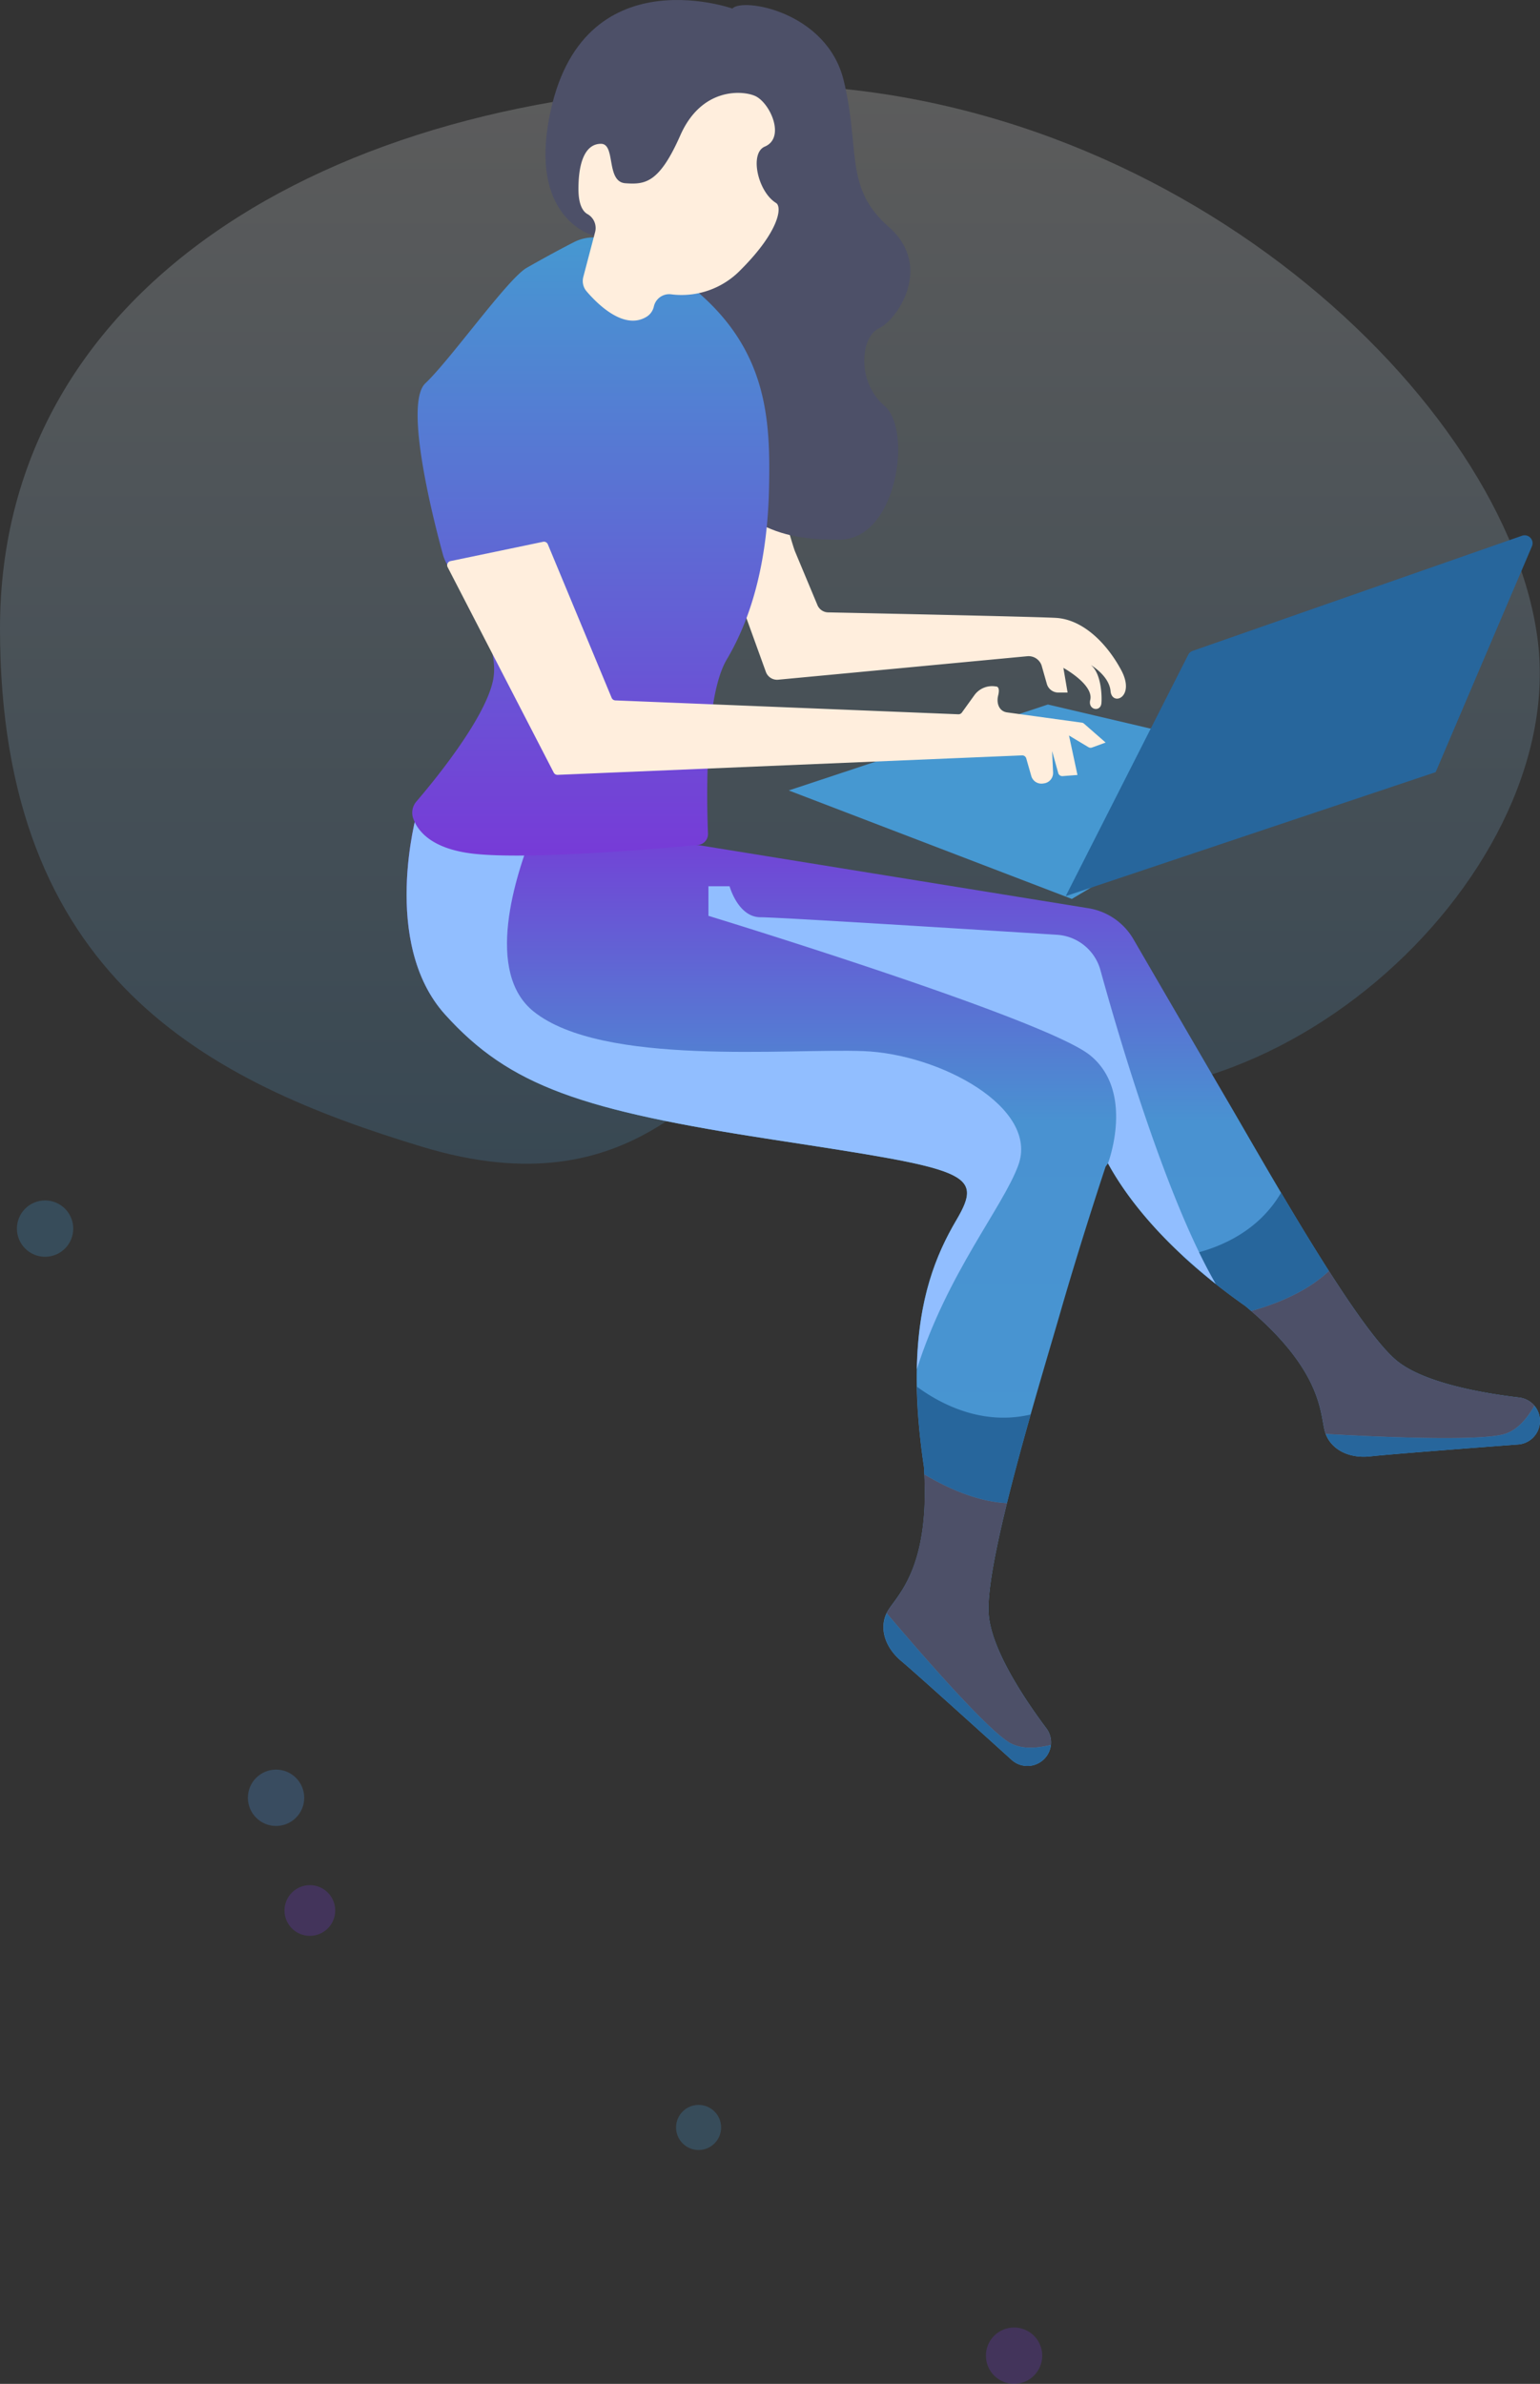 <svg xmlns="http://www.w3.org/2000/svg" xmlns:xlink="http://www.w3.org/1999/xlink" width="219.631" height="339.882" viewBox="0 0 219.631 339.882">
  <rect x="0" y="0" width="219.631" height="339.882" fill="#333333" stroke="none"/>
  <defs>
    <linearGradient id="linear-gradient" x1="0.5" x2="0.5" y2="1" gradientUnits="objectBoundingBox">
      <stop offset="0" stop-color="#fff"/>
      <stop offset="1" stop-color="#4698d1"/>
    </linearGradient>
    <linearGradient id="linear-gradient-2" x1="0.5" x2="0.5" y2="1" gradientUnits="objectBoundingBox">
      <stop offset="0" stop-color="#773ad7"/>
      <stop offset="0.326" stop-color="#4992d1"/>
      <stop offset="1" stop-color="#4698d1"/>
    </linearGradient>
    <linearGradient id="linear-gradient-3" x1="0.5" x2="0.5" y2="1" gradientUnits="objectBoundingBox">
      <stop offset="0" stop-color="#4698d1"/>
      <stop offset="1" stop-color="#773ad7"/>
    </linearGradient>
  </defs>
  <g id="Group_7074" data-name="Group 7074" transform="translate(-225 -3957.556)">
    <path id="Path_14656" data-name="Path 14656" d="M-1672.412-2146.366c-9.641,4.418-19.685,24.5-50.218,15.265s-60.26-24.1-60.26-73.919,49.413-77.535,108.469-77.535,106.862,45.4,110.878,79.544-39.772,73.919-77.132,62.27S-1672.412-2146.366-1672.412-2146.366Z" transform="translate(2007.889 6252.177)" opacity="0.2" fill="url(#linear-gradient)"/>
    <path id="Path_14657" data-name="Path 14657" d="M-1680.292-2205.947l-40.374-15.467,36.96-12.253,35.955,8.437Z" transform="translate(2058.153 6291.67)" fill="#4698d1"/>
    <path id="Path_14658" data-name="Path 14658" d="M-1749.343-2225.111s-5.223,18.48,4.017,28.725,19.484,13.658,47,17.877,29.93,4.619,25.913,11.449-7.434,16.27-4.621,35.151c1.005,14.665-4.017,18.481-5.223,20.69s-.4,5.022,2.009,7.031c1.9,1.584,11.682,10.422,15.724,14.081a3.355,3.355,0,0,0,3.842.467h0a3.352,3.352,0,0,0,1.114-4.966c-3.013-4.019-7.815-11.141-8.226-16.21-.6-7.432,7.231-32.741,10.245-43.187s6.427-20.688,6.427-20.688l.336-.468c3.129,5.742,9.149,13.009,19.591,20.343,11.319,9.375,10.625,15.645,11.395,18.04s3.363,3.751,6.479,3.39c2.46-.287,15.6-1.285,21.041-1.694a3.357,3.357,0,0,0,2.985-2.462h0a3.351,3.351,0,0,0-2.833-4.228c-4.988-.586-13.459-2.014-17.415-5.208-5.8-4.684-18.747-27.8-24.241-37.181-3.9-6.669-10.107-17.344-13.367-22.958a9.1,9.1,0,0,0-6.425-4.418l-55.691-9.01Z" transform="translate(2033.8 6298.582)" fill="url(#linear-gradient-2)"/>
    <g id="Group_7069" data-name="Group 7069" transform="translate(282.986 4073.471)">
      <g id="Group_7068" data-name="Group 7068">
        <g id="Group_7067" data-name="Group 7067">
          <path id="Path_14659" data-name="Path 14659" d="M-1685.668-2191.164c-10.847-.4-37.16,2.209-47-5.624-7-5.575-2.82-19.076.175-26.4l-16.847-1.918s-5.223,18.48,4.017,28.725,19.484,13.658,47,17.877,29.93,4.619,25.913,11.449c-2.88,4.894-5.436,11.152-5.626,21.243,4.306-13.629,12.279-23.107,14.463-29.077C-1660.56-2183.13-1674.821-2190.763-1685.668-2191.164Z" transform="translate(1750.813 2225.111)" fill="#91beff" style="mix-blend-mode: multiply;isolation: isolate"/>
        </g>
      </g>
    </g>
    <path id="Path_14660" data-name="Path 14660" d="M-1723.937-2235.673l2.734,7.56a1.7,1.7,0,0,0,1.757,1.112l35.523-3.348a1.967,1.967,0,0,1,2.041,1.309l.749,2.636a1.7,1.7,0,0,0,1.634,1.234h1.327l-.6-3.516s4.418,2.412,3.816,4.621c-.3,1.407,1.506,1.707,1.607.4s-.1-4.319-1.506-5.424c0,0,2.611,1.508,2.811,3.717s3.616.9,1.508-3.014-5.525-7.231-9.341-7.432c-3.377-.177-27.04-.671-32.447-.781a1.692,1.692,0,0,1-1.526-1.043l-3.182-7.614c-.575-1.372-3.563-12.823-4.171-11.468l-2.687,19.778A1.7,1.7,0,0,0-1723.937-2235.673Z" transform="translate(2055.43 6281.467)" fill="#fed"/>
    <path id="Path_14661" data-name="Path 14661" d="M-1739.513-2271.338c-2.146,13.488,6.428,15.667,6.428,15.667s1.607,8.838,10.446,25.51,16.471,17.877,24.706,17.877,10.445-15.667,6.428-19.081-3.415-9.844-.8-11.048,7.835-8.838,1.406-14.462-4.017-11.048-6.427-20.891-14.462-11.85-15.869-10.245C-1713.2-2288.011-1735.6-2295.944-1739.513-2271.338Z" transform="translate(2042.65 6246.786)" fill="#4d5068"/>
    <path id="Path_14662" data-name="Path 14662" d="M-1721.506-2269.72a6.127,6.127,0,0,0-5.792-.114c-1.569.8-3.787,1.981-6.732,3.657-2.717,1.544-10.847,13.056-14.462,16.471-3.122,2.949,1.242,19.815,2.493,24.375a5.894,5.894,0,0,0,.951,1.964c1.9,2.567,7.363,10.548,6.2,16.044-1.174,5.531-8.5,14.419-10.894,17.21a2.46,2.46,0,0,0-.511,2.364c.58,1.741,2.5,4.464,8.795,5.133,8.016.853,26.461-.756,31.843-1.262a1.572,1.572,0,0,0,1.43-1.633c-.192-4.737-.5-19.463,2.681-24.825,3.818-6.429,5.827-14.663,6.027-24.507.2-9.715-.192-19.822-11.022-28.583a6.389,6.389,0,0,0-.9-.605Z" transform="translate(2034.156 6261.912)" fill="url(#linear-gradient-3)"/>
    <path id="Path_14664" data-name="Path 14664" d="M-1709.072-2266.208c-2.61-1.607-3.816-7.1-1.607-8.036,3.012-1.276.738-6.293-1.4-7.231-1.84-.8-7.634-1.2-10.646,5.625s-5.022,7.03-7.835,6.83-1.338-5.624-3.48-5.624-3.214,2.41-3.214,6.429c0,2.147.575,3.185,1.273,3.583a2.277,2.277,0,0,1,1.108,2.556l-1.688,6.416a2.266,2.266,0,0,0,.475,2.059c1.593,1.859,5.382,5.606,8.585,3.594a2.3,2.3,0,0,0,1-1.43h0a2.241,2.241,0,0,1,2.446-1.75,11.711,11.711,0,0,0,9.968-3.512C-1708.6-2262.19-1708.178-2265.658-1709.072-2266.208Z" transform="translate(2044.75 6252.703)" fill="#fed"/>
    <g id="Group_7070" data-name="Group 7070" transform="translate(351.007 4155.262)">
      <path id="Path_14665" data-name="Path 14665" d="M-1695.172-2143.521c-3.393-1.938-13.667-13.877-17.561-18.478-1.054,2.179-.246,4.879,2.094,6.828,1.9,1.585,11.682,10.422,15.724,14.081a3.352,3.352,0,0,0,3.842.466,3.341,3.341,0,0,0,1.743-2.6C-1691.361-2142.715-1693.525-2142.58-1695.172-2143.521Z" transform="translate(1713.188 2194.303)" fill="#27669c"/>
      <path id="Path_14666" data-name="Path 14666" d="M-1694.328-2175.9c-7.1,1.682-13.139-1.688-16.227-3.968a88.455,88.455,0,0,0,1,11.411c.025.378.031.718.049,1.081,2.978,1.79,7.381,3.9,11.792,4.109C-1696.7-2167.371-1695.507-2171.746-1694.328-2175.9Z" transform="translate(1715.315 2179.868)" fill="#27669c"/>
      <path id="Path_14667" data-name="Path 14667" d="M-1690.163-2136.737c-3.013-4.019-7.815-11.141-8.226-16.21-.246-3.046.926-9.1,2.6-15.9-4.411-.213-8.815-2.319-11.792-4.109.684,13.749-4.1,17.456-5.271,19.609-.036.065-.052.136-.085.2,3.894,4.6,14.168,16.54,17.561,18.478,1.647.942,3.811.806,5.841.3A3.291,3.291,0,0,0-1690.163-2136.737Z" transform="translate(1713.391 2185.45)" fill="#4d5068"/>
    </g>
    <g id="Group_7071" data-name="Group 7071" transform="translate(393.646 4127.603)">
      <path id="Path_14668" data-name="Path 14668" d="M-1652.8-2174.333c-3.742,1.123-19.475.343-25.492-.005.851,2.264,3.368,3.54,6.391,3.187,2.46-.287,15.6-1.285,21.041-1.694a3.356,3.356,0,0,0,2.985-2.462,3.344,3.344,0,0,0-.683-3.055C-1649.59-2176.541-1650.983-2174.879-1652.8-2174.333Z" transform="translate(1698.738 2208.743)" fill="#27669c"/>
      <path id="Path_14669" data-name="Path 14669" d="M-1675.544-2195.168c-3.674,6.306-10.277,8.359-14.058,9.026a88.867,88.867,0,0,0,8.963,7.135c.291.242.541.472.817.709,3.348-.926,7.909-2.665,11.1-5.715C-1671-2187.572-1673.346-2191.451-1675.544-2195.168Z" transform="translate(1689.602 2195.168)" fill="#27669c"/>
      <path id="Path_14670" data-name="Path 14670" d="M-1645.942-2170.946c-4.988-.586-13.459-2.014-17.415-5.208-2.379-1.922-5.959-6.942-9.733-12.843-3.193,3.05-7.754,4.789-11.1,5.715,10.435,8.977,9.827,15,10.578,17.331.023.073.063.134.089.2,6.016.349,21.75,1.128,25.492.005,1.817-.546,3.211-2.207,4.241-4.029A3.3,3.3,0,0,0-1645.942-2170.946Z" transform="translate(1693.972 2200.153)" fill="#4d5068"/>
    </g>
    <path id="Path_14671" data-name="Path 14671" d="M-1677.3-2212.417c-11.583-.734-39.721-2.5-42.268-2.5-3.214,0-4.418-4.418-4.418-4.418H-1727v4.218s48.008,14.663,54.435,19.886,2.546,15.4,2.546,15.4c2.679,4.916,7.49,10.953,15.37,17.192-7.011-12.085-13.73-34.895-16.449-44.744A6.868,6.868,0,0,0-1677.3-2212.417Z" transform="translate(2053.037 6303.25)" fill="#91beff" style="mix-blend-mode: multiply;isolation: isolate"/>
    <path id="Path_14672" data-name="Path 14672" d="M-1633.737-2246.949l-46.972,16.415a1.127,1.127,0,0,0-.635.555l-17.47,34.412,52.761-17.675,13.729-32.2A1.129,1.129,0,0,0-1633.737-2246.949Z" transform="translate(2075.805 6280.888)" fill="#27669c"/>
    <circle id="Ellipse_370" data-name="Ellipse 370" cx="3.616" cy="3.616" r="3.616" transform="translate(265.575 4226.331)" fill="#773ad7" opacity="0.25"/>
    <circle id="Ellipse_372" data-name="Ellipse 372" cx="3.214" cy="3.214" r="3.214" transform="translate(321.417 4257.667)" fill="#4698d1" opacity="0.25"/>
    <circle id="Ellipse_374" data-name="Ellipse 374" cx="4.017" cy="4.017" r="4.017" transform="translate(227.411 4128.709)" fill="#4698d1" opacity="0.25"/>
    <circle id="Ellipse_375" data-name="Ellipse 375" cx="4.017" cy="4.017" r="4.017" transform="translate(365.607 4289.403)" fill="#773ad7" opacity="0.25"/>
    <circle id="Ellipse_377" data-name="Ellipse 377" cx="4.017" cy="4.017" r="4.017" transform="translate(260.353 4209.86)" fill="#4d98eb" opacity="0.25"/>
    <path id="Path_14655" data-name="Path 14655" d="M-1711.63-2227.079l17.141,8.7,14.195-7.1-16.471-7.231Z" transform="translate(2065.453 6292.448)" fill="#4698d1" style="mix-blend-mode: multiply;isolation: isolate"/>
    <path id="Path_14663" data-name="Path 14663" d="M-1669.03-2224.578c-.273,1.112.134,2.249,1.269,2.406l10.666,1.464a.607.607,0,0,1,.313.143l3.079,2.693-1.94.708a.6.6,0,0,1-.513-.049l-2.77-1.661,1.206,5.624-2.119.163a.6.6,0,0,1-.624-.437l-.873-3.14.139,3.057a1.5,1.5,0,0,1-1.287,1.555l-.166.023a1.5,1.5,0,0,1-1.656-1.074l-.716-2.506a.6.6,0,0,0-.6-.434l-66.236,2.776a.6.6,0,0,1-.557-.324l-15.13-29.29a.6.6,0,0,1,.409-.863l13.206-2.751a.6.6,0,0,1,.676.358l9.1,21.887a.6.6,0,0,0,.53.369l48.91,1.979a.6.6,0,0,0,.51-.248l1.782-2.473a3.106,3.106,0,0,1,3.068-1.242S-1668.688-2225.963-1669.03-2224.578Z" transform="translate(2036.385 6281.298)" fill="#fed"/>
  </g>
</svg>
